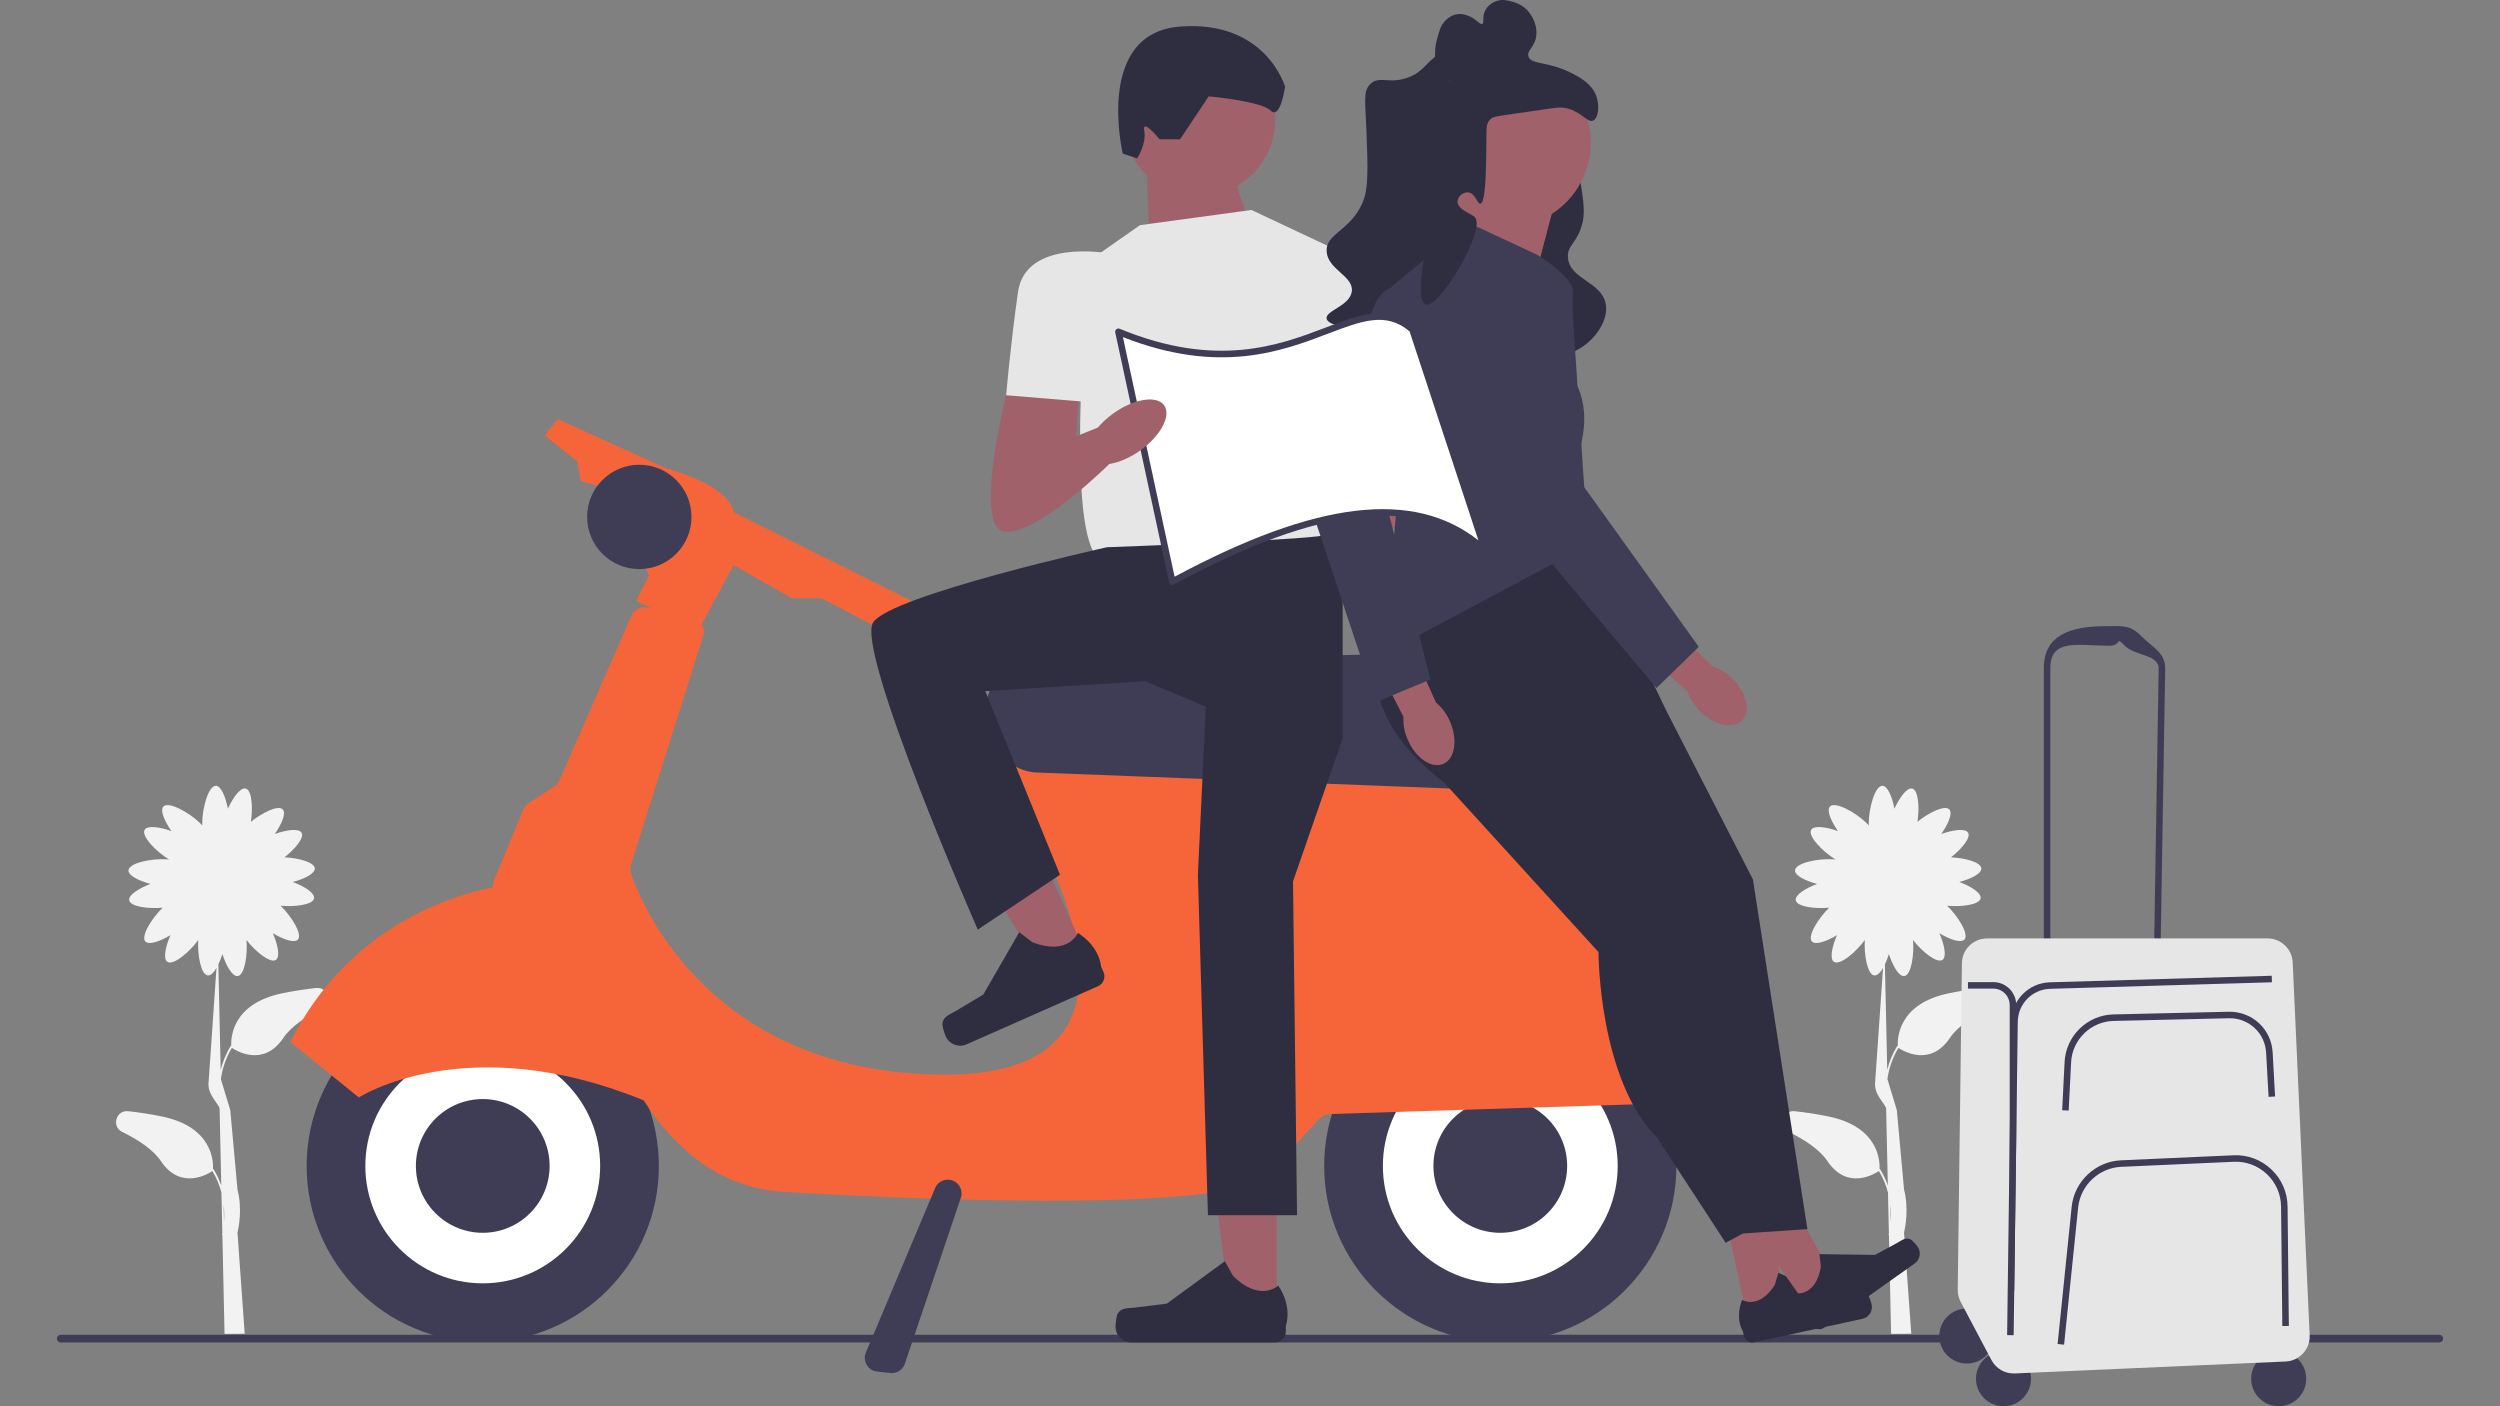<?xml version="1.0" encoding="utf-8"?>
<!-- Generator: Adobe Illustrator 26.0.1, SVG Export Plug-In . SVG Version: 6.00 Build 0)  -->
<svg version="1.1" id="Layer_1" xmlns="http://www.w3.org/2000/svg" xmlns:xlink="http://www.w3.org/1999/xlink" x="0px" y="0px"
	 viewBox="0 0 640 360" enable-background="new 0 0 640 360" xml:space="preserve">
<rect x="0" y="0" width="640" height="360" fill="#808080" stroke="none"/>
<g>
	<path fill="#F2F2F2" d="M80.922,252.931c-2.639,0.284-5.518,0.71-8.581,1.334
		c-12.985,2.644-13.254,11.461-13.14,13.482l-0.088-0.055c-1.306,2.094-2.123,4.214-2.618,6.215l-0.595-27.023
		c0.385-0.802,0.734-1.711,1.026-2.642c0.972,2.993,2.565,5.821,3.939,5.633c1.786-0.244,2.564-5.499,2.231-9.233
		c2.271,2.925,6.093,6.053,7.535,5.088c1.152-0.771,0.469-3.944-0.789-6.828c2.621,1.579,5.524,2.617,6.425,1.614
		c1.229-1.368-1.716-6.037-4.433-8.643c3.636,0.339,8.26-0.24,8.563-1.895c0.25-1.363-2.502-3.084-5.448-4.191
		c2.959-0.78,5.726-2.139,5.634-3.484c-0.109-1.597-4.217-2.668-7.761-2.831c2.673-2.091,5.129-4.982,4.378-6.289
		c-0.691-1.202-3.903-0.736-6.866,0.322c1.754-2.507,2.987-5.333,2.048-6.3
		c-1.17-1.204-5.321,0.875-8.155,3.172c0.552-3.58,0.273-8.099-1.333-8.508c-1.343-0.342-3.247,2.287-4.553,5.15
		c-0.577-3.005-1.745-5.858-3.093-5.858c-1.92,0-3.477,5.789-3.477,9.561c0,0.213,0.006,0.414,0.015,0.606
		c-0.193-0.223-0.414-0.457-0.665-0.702c-2.706-2.628-7.943-5.544-9.281-4.167
		c-0.939,0.967,0.294,3.792,2.048,6.3c-2.964-1.059-6.176-1.524-6.866-0.322
		c-0.928,1.615,3.038,5.647,6.262,7.602c-0.194-0.023-0.397-0.043-0.614-0.058
		c-3.763-0.257-9.645,0.902-9.775,2.818c-0.092,1.345,2.675,2.704,5.634,3.484
		c-2.946,1.107-5.698,2.828-5.448,4.191c0.303,1.655,4.928,2.234,8.563,1.895
		c-2.716,2.606-5.662,7.275-4.433,8.643c0.901,1.003,3.804-0.035,6.425-1.614
		c-1.258,2.885-1.941,6.058-0.789,6.828c1.523,1.019,5.699-2.526,7.9-5.577
		c-0.224,3.732,0.669,8.858,2.44,9.061c0.741,0.085,1.526-0.706,2.235-1.922l-2.007,29.046
		c-0.469,3.383,2.531,5.59,2.8,6.983l0.433,19.67c-0.488-1.401-1.147-2.835-2.033-4.257l-0.088,0.055
		c0.114-2.022-0.156-10.838-13.14-13.482c-3.062-0.624-5.941-1.05-8.581-1.334
		c-3.115-0.335-4.33,3.929-1.516,5.306c4.075,1.995,7.909,4.508,9.908,7.484
		c5.109,7.609,12.168,3.211,13.171,2.528c1.121,1.866,1.856,3.746,2.32,5.535l0.23,10.446
		c-0.056,0.247-0.095,0.385-0.098,0.396l0.108,0.032l0.556,25.28l5.16-0.041l-1.846-25.84
		c0.31-1.394,1.264-6.143,0-11.074l-1.846-20.303l0,0c-0.005-0.016,0.105,0.533,0,0l-2.408-7.978
		c0.35-2.468,1.163-5.244,2.813-7.991c1.004,0.683,8.062,5.081,13.171-2.528c1.998-2.976,5.832-5.489,9.908-7.484
		C85.252,256.86,84.037,252.596,80.922,252.931L80.922,252.931z M57.349,312.742l-0.097-4.421
		C57.448,309.993,57.438,311.502,57.349,312.742z"/>
	<path fill="#3F3D56" d="M14.563,342.682c0,0.551,0.443,0.994,0.994,0.994h608.887c0.551,0,0.994-0.443,0.994-0.994
		c0-0.551-0.443-0.994-0.994-0.994H15.556C15.005,341.688,14.563,342.131,14.563,342.682z"/>
	<g>
		<circle fill="#3F3D56" cx="384.074" cy="298.478" r="45.085"/>
		<circle fill="#FFFFFF" cx="384.074" cy="298.478" r="30.056"/>
		<circle fill="#3F3D56" cx="384.074" cy="298.478" r="17.116"/>
		<circle fill="#3F3D56" cx="123.584" cy="298.478" r="45.085"/>
		<circle fill="#FFFFFF" cx="123.584" cy="298.478" r="30.056"/>
		<path fill="#F56539" d="M445.75,277.036c-5.873-14.8-26.395-60.027-62.94-74.995
			c-0.281-0.115-0.577-0.194-0.877-0.237l-117.225-16.791c-1.932-0.277-3.729,1.045-4.041,2.971l-2.055,12.689
			c-0.141,0.871,0.042,1.763,0.521,2.505c5.953,9.236,44.107,71.923-16.991,71.923
			c-60.139,0-77.938-43.727-80.61-51.443c-0.253-0.729-0.263-1.514-0.03-2.249l18.522-58.653
			c0.329-1.044,0.147-2.112-0.385-2.966l8.142-15.122l14.914,8.443l7.721,0.094l26.359,13.776l5.368-8.767
			l-54.361-27.115c0,0,0.093-6.282-17.44-11.291l-27.552-12.524l-3.34,4.175l8.349,6.679l0.835,5.009l5.844,1.67
			l11.689,22.542l-3.34,6.459l4.054,1.976l-1.164-0.265c-1.676-0.381-3.387,0.483-4.074,2.059l-18.421,42.214
			c-0.282,0.646-0.748,1.194-1.34,1.576l-6.562,4.233c-0.613,0.396-1.091,0.969-1.369,1.644l-7.494,18.178
			c-0.234,0.566-0.3,1.16-0.24,1.735c-9.342,1.77-36.806,9.415-51.889,39.581l17.533,14.193
			c0,0,27.483-17.782,72.905,0.735c7.895,12.288,19.412,22.486,36.041,23.447
			c43.841,2.534,116.478,5.039,124.827-4.98c6.112-7.335,10.364-11.914,12.204-13.841
			c0.648-0.679,1.533-1.072,2.471-1.102l102.233-3.265C445.02,281.86,446.665,279.344,445.75,277.036z"/>
		<circle fill="#3F3D56" cx="163.659" cy="132.332" r="13.358"/>
		<path fill="#3F3D56" d="M377.59,202.092c-0.158,0-0.317-0.003-0.477-0.009l-111.692-4.324
			c-4.943-0.192-9.176-3.338-10.784-8.016l-1.529-4.449c-1.248-3.627-0.705-7.513,1.487-10.661
			c2.192-3.148,5.649-5.003,9.483-5.092l115.398-2.653c3.574-0.082,7.013,1.448,9.346,4.202
			c2.332,2.753,3.283,6.365,2.607,9.91l-2.176,11.425C388.174,198.093,383.31,202.092,377.59,202.092z"/>
		<circle fill="#3F3D56" cx="123.584" cy="298.478" r="17.116"/>
		<path fill="#3F3D56" d="M422.462,249.75c-2.674,0-5.219-1.432-6.576-3.887l-8.462-15.312
			c-1.34-2.426-1.264-5.276,0.205-7.626c1.468-2.351,4.005-3.677,6.765-3.526l15.35,0.787
			c2.859,0.147,5.427,1.945,6.543,4.582l4.486,10.601c0.82,1.941,0.8,4.069-0.057,5.994
			c-0.858,1.924-2.427,3.362-4.419,4.05l-11.375,3.922C424.11,249.617,423.28,249.75,422.462,249.75z"/>
		<path fill="#3F3D56" d="M228.306,351.517c-0.127,0-0.255-0.007-0.384-0.021l-3.409-0.379
			c-1.114-0.124-2.078-0.749-2.645-1.716c-0.568-0.966-0.643-2.113-0.209-3.146l17.731-42.111l0.385,0.162
			l-0.385-0.162c0.487-1.156,1.562-1.971,2.806-2.126c1.211-0.154,2.391,0.322,3.162,1.266
			c0.77,0.943,0.998,2.196,0.609,3.35l-14.322,42.49C231.163,350.557,229.795,351.517,228.306,351.517z"/>
	</g>
	<path fill="#A0616A" d="M320.368,57.642c0,0-6.487-12.974-5.189-24.65l-21.59,11.191l0.832,21.244L320.368,57.642
		L320.368,57.642z"/>
	<circle fill="#A0616A" cx="306.97" cy="30.699" r="19.475"/>
	<g>
		<polygon fill="#A0616A" points="326.864,336.538 314.979,336.537 309.326,290.697 326.866,290.698 		"/>
		<path fill="#2F2E41" d="M286.147,336.268L286.147,336.268c-0.37,0.623-0.565,2.635-0.565,3.359l0,0
			c0,2.228,1.806,4.034,4.034,4.034h36.804c1.52,0,2.752-1.232,2.752-2.752v-1.532c0,0,1.821-4.605-1.928-10.281
			c0,0-4.659,4.445-11.62-2.517l-2.053-3.719l-14.86,10.868l-8.237,1.014c-1.802,0.222-3.4-0.034-4.327,1.527
			L286.147,336.268L286.147,336.268z"/>
	</g>
	<path fill="#E6E6E6" d="M291.825,57.642l28.542-3.892l22.055,10.379l1.297,80.437c0,0-54.255,6.487-62.805-1.946
		c-8.55-8.433-2.063-75.896-2.063-75.896L291.825,57.642L291.825,57.642z"/>
	<path fill="#2F2E41" d="M302.098,35.66h-5.236c0,0-4.543-5.592-3.932-2.185c0.611,3.407-1.833,7.074-1.833,7.074
		l-3.667-1.222c0,0-7.334-30.836,14.667-32.53s26.89,15.418,26.89,15.418s-1.222,8.556-3.667,6.111
		s-15.89-3.667-15.89-3.667L302.098,35.66C302.098,35.66,302.098,35.66,302.098,35.66z"/>
	<g>
		<polygon fill="#A0616A" points="278.612,245.78 267.743,250.587 244.03,210.952 260.072,203.858 		"/>
		<path fill="#2F2E41" d="M241.266,262.004L241.266,262.004c-0.086,0.72,0.549,2.638,0.842,3.301l0,0
			c0.901,2.037,3.283,2.958,5.32,2.057l33.659-14.887c1.39-0.615,2.018-2.24,1.403-3.63l-0.62-1.401
			c0,0-0.198-4.948-5.922-8.623c0,0-2.463,5.949-11.645,2.399l-3.382-2.571l-9.194,15.95l-7.123,4.259
			c-1.558,0.932-3.123,1.344-3.339,3.146L241.266,262.004L241.266,262.004z"/>
	</g>
	<path fill="#2F2E41" d="M339.828,136.781l3.892,11.768v40.453l-12.713,36.648l1.037,85.448h-22.811l-2.574-87.159
		l2.033-43.048l-15.569-6.487l-40.893,2.524l19.123,47.011l-21.044,14.036c0,0-31.474-71.728-26.765-78.677
		c4.709-6.949,59.848-19.208,59.848-19.208S339.828,138.079,339.828,136.781L339.828,136.781L339.828,136.781z"/>
	<g>
		<path fill="#A0616A" d="M351.505,90.076l6.272,10.273c0,0,8.867,34.852,0,34.993
			c-8.867,0.142-26.77-17.761-26.77-17.761l2.334-9.342l6.487,2.595l-1.297-20.758L351.505,90.076
			C351.505,90.076,351.505,90.076,351.505,90.076z"/>
		<path fill="#E6E6E6" d="M332.044,63.965c0,0,20.758-3.657,22.704,9.93s3.029,26.454,3.029,26.454l-22.489,1.863
			L332.044,63.965C332.044,63.965,332.044,63.965,332.044,63.965z"/>
		
			<ellipse transform="matrix(0.58 -0.815 0.815 0.58 47.995 312.394)" fill="#A0616A" cx="327.008" cy="109.643" rx="5.857" ry="11.714"/>
	</g>
	<path fill="#F2F2F2" d="M507.557,252.931c-2.639,0.284-5.518,0.71-8.58,1.334
		c-12.985,2.644-13.254,11.461-13.14,13.482l-0.088-0.055c-1.306,2.094-2.123,4.214-2.618,6.215l-0.595-27.023
		c0.385-0.802,0.734-1.711,1.026-2.642c0.972,2.993,2.565,5.821,3.939,5.633c1.786-0.244,2.564-5.499,2.231-9.233
		c2.271,2.925,6.093,6.053,7.535,5.088c1.152-0.771,0.469-3.944-0.789-6.828c2.621,1.579,5.524,2.617,6.425,1.614
		c1.229-1.368-1.716-6.037-4.433-8.643c3.636,0.339,8.26-0.24,8.563-1.895c0.25-1.363-2.502-3.084-5.448-4.191
		c2.959-0.78,5.726-2.139,5.634-3.484c-0.109-1.597-4.217-2.668-7.761-2.831c2.673-2.091,5.129-4.982,4.378-6.289
		c-0.691-1.202-3.903-0.736-6.866,0.322c1.754-2.507,2.987-5.333,2.048-6.3
		c-1.17-1.204-5.321,0.875-8.155,3.172c0.552-3.58,0.273-8.099-1.333-8.508c-1.343-0.342-3.247,2.287-4.553,5.15
		c-0.577-3.005-1.745-5.858-3.093-5.858c-1.92,0-3.477,5.789-3.477,9.561c0,0.213,0.006,0.414,0.015,0.606
		c-0.193-0.223-0.414-0.457-0.665-0.702c-2.706-2.628-7.943-5.544-9.281-4.167
		c-0.939,0.967,0.294,3.792,2.048,6.3c-2.964-1.059-6.176-1.524-6.866-0.322
		c-0.928,1.615,3.038,5.647,6.262,7.602c-0.194-0.023-0.397-0.043-0.614-0.058
		c-3.763-0.257-9.645,0.902-9.775,2.818c-0.092,1.345,2.675,2.704,5.634,3.484
		c-2.946,1.107-5.698,2.828-5.448,4.191c0.303,1.655,4.928,2.234,8.563,1.895
		c-2.716,2.606-5.662,7.275-4.433,8.643c0.901,1.003,3.804-0.035,6.425-1.614
		c-1.258,2.885-1.941,6.058-0.789,6.828c1.523,1.019,5.699-2.526,7.9-5.577
		c-0.224,3.732,0.669,8.858,2.44,9.061c0.741,0.085,1.526-0.706,2.235-1.922l-2.007,29.046
		c-0.469,3.383,2.531,5.59,2.8,6.983l0.433,19.67c-0.488-1.401-1.147-2.835-2.033-4.257l-0.088,0.055
		c0.114-2.022-0.156-10.838-13.14-13.482c-3.062-0.624-5.941-1.05-8.58-1.334
		c-3.115-0.335-4.33,3.929-1.516,5.306c4.076,1.995,7.909,4.508,9.908,7.484
		c5.109,7.609,12.168,3.211,13.171,2.528c1.121,1.866,1.856,3.746,2.32,5.535l0.23,10.446
		c-0.056,0.247-0.095,0.385-0.098,0.396l0.108,0.032l0.556,25.28l5.16-0.041l-1.846-25.84
		c0.31-1.394,1.264-6.143,0-11.074l-1.846-20.303l0,0c-0.005-0.016,0.105,0.533,0,0l-2.408-7.978
		c0.35-2.468,1.163-5.244,2.813-7.991c1.004,0.683,8.062,5.081,13.171-2.528c1.998-2.976,5.832-5.489,9.908-7.484
		c2.814-1.377,1.599-5.642-1.516-5.306L507.557,252.931z M483.985,312.742l-0.097-4.421
		C484.084,309.993,484.074,311.502,483.985,312.742z"/>
	<g>
		<path fill="#2F2E41" d="M360.569,19.801c4.457-1.686,4.19-4.239,10.207-7.521c2.58-1.407,4.639-2.53,7.521-2.686
			c5.084-0.275,8.959,2.665,11.818,4.835c4.163,3.159,6.368,6.703,7.521,8.595c1.934,3.174,2.826,5.822,3.76,8.595
			c1.374,4.078,1.9,7.131,2.686,11.818c1.173,6.995,1.759,10.492,1.074,13.43
			c-1.27,5.447-4.063,5.825-3.76,9.132c0.512,5.587,8.63,6.105,9.669,11.818
			c0.862,4.738-3.621,10.442-8.595,12.355c-3.019,1.161-5.798,0.765-13.43-1.611
			c-20.244-6.304-23.492-10.617-30.082-8.595c-3.748,1.15-5.798,3.497-11.281,3.76
			c-3.506,0.169-7.737-0.547-8.058-2.149c-0.408-2.037,5.965-3.232,6.446-6.983
			c0.505-3.937-6.14-5.531-6.446-10.207c-0.3-4.58,5.936-5.214,9.132-12.355c1.608-3.592,1.43-8.482,1.074-18.264
			c-0.274-7.548-1.006-10.469,1.074-12.355C353.24,19.29,355.612,21.676,360.569,19.801
			C360.569,19.801,360.569,19.801,360.569,19.801z"/>
		<g>
			<polygon fill="#A0616A" points="447.471,338.329 456.441,336.39 453.233,300.869 439.994,303.731 			"/>
			<path fill="#2F2E41" d="M478.16,331.486L478.16,331.486c0.381,0.41,0.856,1.896,0.975,2.443l0,0
				c0.363,1.681-0.705,3.339-2.387,3.702l-27.779,6.002c-1.147,0.248-2.278-0.481-2.526-1.628l-0.25-1.157
				c0,0-2.125-3.179-0.222-8.075c0,0,4.241,2.595,8.36-3.795l0.943-3.142l12.988,5.779l6.382-0.578
				c1.396-0.127,2.56-0.58,3.515,0.447l0,0H478.16z"/>
		</g>
		<g>
			<polygon fill="#A0616A" points="463.515,335.612 470.999,330.3 454.073,298.907 443.028,306.746 			"/>
			<path fill="#2F2E41" d="M489.036,317.245L489.036,317.245c0.511,0.227,1.533,1.407,1.857,1.863l0,0
				c0.996,1.403,0.665,3.347-0.737,4.343l-23.177,16.448c-0.957,0.679-2.283,0.454-2.963-0.503l-0.685-0.965
				c0,0-3.205-2.086-3.381-7.336c0,0,4.92,0.717,6.193-6.778l-0.369-3.259l14.215,0.203l5.64-3.043
				C486.863,317.552,487.754,316.676,489.036,317.245L489.036,317.245L489.036,317.245z"/>
		</g>
		<path fill="#2F2E41" d="M355.709,159.994c0,0-13.955,18.973,13.955,40.304l56.983-18.208l-20.351-42.446l-18.025-9.885
			L355.709,159.994L355.709,159.994z"/>
		<polyline fill="#2F2E41" points="426.647,182.089 448.742,225.117 462.697,314.661 445.253,315.824 427.809,230.932 
			396.992,184.997 418.506,175.112 		"/>
		<path fill="#2F2E41" d="M369.664,186.782v13.515l39.539,43.426c0,0,0,32.562,15.118,47.679l17.444,26.747l15.118-8.14
			l-22.095-77.915l-39.539-51.168L369.664,186.782L369.664,186.782z"/>
		<path fill="#A0616A" d="M397.761,52.79l-7.448,28.397l-28.397-5.586c0,0,11.173-20.483,8.38-29.794L397.761,52.79
			L397.761,52.79L397.761,52.79z"/>
		<circle fill="#A0616A" cx="385.611" cy="36.514" r="21.639"/>
		<path fill="#3F3D56" d="M376.06,57.076l17.444,8.14c0,0,8.974,5.485,9.139,9.139
			c0.165,3.654-0.998,21.097-0.998,21.097s6.977,6.978,2.326,20.932l2.326,23.258l-52.331,27.91l4.652-48.842
			l-2.326-45.354L376.06,57.076L376.06,57.076z"/>
		<g>
			<path id="uuid-7b14ab42-c1a1-40ac-9892-55f573797ae2-303" fill="#A0616A" d="M360.402,189.418
				c2.042,4.686,6.116,7.431,9.098,6.13c2.982-1.3,3.743-6.152,1.699-10.84c-0.791-1.884-2.021-3.55-3.588-4.861
				l-8.904-19.746l-9.177,4.376l9.752,19.001C359.176,185.519,359.56,187.556,360.402,189.418L360.402,189.418z"/>
			<path fill="#3F3D56" d="M369.664,76.264c0,0-12.792-8.14-17.444,1.163s-15.118,56.983-15.118,56.983l15.118,45.354
				l13.955-5.815l-12.211-48.81L369.664,76.264L369.664,76.264z"/>
		</g>
		<g>
			<path id="uuid-79383bd8-827d-46c7-ab74-7e3a51a2154c-304" fill="#A0616A" d="M435.226,182.097
				c3.625,3.604,8.423,4.655,10.716,2.348c2.293-2.307,1.213-7.099-2.414-10.704
				c-1.429-1.46-3.187-2.556-5.127-3.197l-15.553-15.076l-6.919,7.449l16.067,14.072
				C432.649,178.924,433.757,180.676,435.226,182.097L435.226,182.097z"/>
			<path fill="#3F3D56" d="M402.15,73.49c0,0-22.302-0.912-23.199,9.451c-0.897,10.363,14.349,56.601,14.349,56.601
				l30.763,36.594l10.831-10.547l-29.334-40.879L402.15,73.49z"/>
		</g>
		<path fill="#2F2E41" d="M377.556,55.604c-1.045-1.08-5.527-2.242-4.166-4.958c0.447-0.892,1.601-1.501,2.541-1.383
			c1.782,0.223,2.257,2.99,3.047,2.885c1.043-0.139,1.339-5.11,1.466-10.452
			c0.206-8.681-0.243-9.589,0.869-10.922c1.023-1.226,1.766-0.891,13.21-2.648c3.864-0.593,5.123-0.838,6.998-0.289
			c3.566,1.043,4.904,3.65,6.311,3.038c1.355-0.589,1.68-3.687,0.905-6.058c-1.107-3.386-4.395-5.09-6.69-6.239
			c-5.859-2.934-10.106-1.98-10.768-4.133c-0.496-1.613,1.819-2.375,2.035-5.651
			c0.232-3.512-2.204-6.055-2.359-6.212c-1.531-1.55-3.287-2.027-4.05-2.224
			c-1.069-0.277-2.324-0.601-3.797-0.091c-0.295,0.102-2.112,0.761-2.948,2.513
			c-0.797,1.672-0.08,3.041-0.687,3.327c-0.689,0.325-1.57-1.458-4.05-2.224c-0.523-0.162-1.258-0.381-2.197-0.281
			c-1.97,0.211-3.211,1.655-3.544,2.043c-0.866,1.008-1.141,2.001-1.691,3.987
			c-0.283,1.022-0.609,2.232-0.624,3.861c-0.01,1.093-0.019,2.088,0.38,3.201c0,0,0.649,1.809,4.367,4.892l0,0
			c-0-0-1.557-1.545-2.324-1.347c-1.312,0.338-6.405,2.056-8.906,7.006
			c-1.131,2.239-1.868,1.893-2.758,4.114c-0.209,0.523-1.744,4.521-0.055,8.662
			c1.292,3.167,2.994,2.8,3.96,6.022c0.462,1.54,0.069,1.61,0.696,5.868c0.36,2.448,3.541,0.5,4.092,1.545
			c0.372,0.706-5.223,21.447-2.184,24.319C367.606,80.589,380.644,58.796,377.556,55.604L377.556,55.604z"/>
	</g>
	<g>
		<path fill="#FFFFFF" d="M380.203,140.912l-18.629-56.547c-15.06-13.271-31.397,18.681-75.255,0.569l13.795,63.963
			C333.274,130.972,361.816,123.951,380.203,140.912z"/>
		<path fill="#3F3D56" d="M300.114,149.733c-0.119,0-0.238-0.025-0.349-0.077c-0.239-0.11-0.412-0.325-0.467-0.582
			l-13.795-63.963c-0.065-0.303,0.042-0.618,0.281-0.817c0.238-0.199,0.567-0.249,0.854-0.131
			c24.915,10.29,40.997,4.163,52.737-0.31c8.926-3.401,15.975-6.085,22.752-0.114
			c0.112,0.098,0.195,0.224,0.241,0.365l18.629,56.547c0.119,0.361-0.021,0.757-0.342,0.963
			c-0.32,0.205-0.74,0.169-1.018-0.088c-16.166-14.912-41.31-12.338-79.127,8.107
			C300.387,149.699,300.251,149.733,300.114,149.733z M287.467,86.298l13.229,61.339
			c36.286-19.432,61.138-22.427,77.781-9.296L360.854,84.845c-5.971-5.113-12.238-2.725-20.884,0.569
			C328.197,89.898,312.161,96.009,287.467,86.298C287.467,86.298,287.467,86.298,287.467,86.298z"/>
	</g>
	<g>
		<path fill="#A0616A" d="M263.856,90.911l-6.272,10.273c0,0-8.867,34.852,0,34.993
			c8.867,0.142,26.77-17.761,26.77-17.761l-2.334-9.342l-6.487,2.595l1.297-20.758L263.856,90.911
			C263.856,90.911,263.856,90.911,263.856,90.911z"/>
		<path fill="#E6E6E6" d="M283.316,64.8c0,0-20.758-3.657-22.704,9.93s-3.029,26.454-3.029,26.454l22.489,1.863
			L283.316,64.8C283.316,64.8,283.316,64.8,283.316,64.8z"/>
		
			<ellipse transform="matrix(0.815 -0.58 0.58 0.815 -10.61 187.77)" fill="#A0616A" cx="288.352" cy="110.478" rx="11.714" ry="5.857"/>
	</g>
	<circle fill="#3F3D56" cx="503.505" cy="342.022" r="7.045"/>
	<circle fill="#3F3D56" cx="512.899" cy="352.955" r="7.045"/>
	<circle fill="#3F3D56" cx="583.348" cy="352.955" r="7.045"/>
	<path fill="#3F3D56" d="M523.218,247.502v-76.517c0-8.566,7.164-10.683,15.73-10.683c4.198,0,6.24-0.488,9.184,2.505
		c2.944,2.993,6.224,4.236,6.155,8.433l-1.233,75.083L523.218,247.502z M539.784,165.311
		c-7.646,0-14.896-1.972-14.896,5.673v74.781l26.523-1.048l1.207-73.505c0.062-3.746-6.032-3.23-8.66-5.901
		C541.33,162.64,543.53,165.311,539.784,165.311L539.784,165.311z"/>
	<path fill="#E6E6E6" d="M502.25,246.581l-1.072,83.599c-0.014,1.076,0.243,2.139,0.746,3.09l7.898,14.918
		c1.162,2.194,3.483,3.523,5.964,3.414l69.351-3.06c3.55-0.157,6.299-3.164,6.138-6.713l-4.346-95.458
		c-0.156-3.433-2.985-6.135-6.421-6.135h-71.831C505.159,240.236,502.295,243.064,502.25,246.581L502.25,246.581z"/>
	<path fill="#3F3D56" d="M529.584,284.308l-1.667-0.083l0.619-12.373c0.333-6.665,5.819-12.006,12.491-12.162
		l29.534-0.686c5.965-0.104,10.902,4.421,11.233,10.381l0.628,11.314l-1.667,0.093l-0.628-11.314
		c-0.281-5.055-4.497-8.926-9.526-8.804l-29.534,0.686c-5.801,0.135-10.572,4.78-10.862,10.575L529.584,284.308z"/>
	<path fill="#3F3D56" d="M528.406,344.234l-1.661-0.17l3.602-35.119c0.666-6.494,6.086-11.611,12.606-11.903
		l28.805-1.292c3.629-0.164,7.077,1.121,9.714,3.617c2.638,2.496,4.111,5.869,4.15,9.499l0.322,30.576
		l-1.67,0.018l-0.322-30.576c-0.033-3.174-1.322-6.123-3.627-8.304s-5.332-3.306-8.492-3.162l-28.805,1.292
		c-5.7,0.255-10.438,4.728-11.021,10.405L528.406,344.234z"/>
	<path fill="#3F3D56" d="M515.495,341.812l-1.67-0.021l1.056-80.251c0.072-5.488,4.426-9.913,9.911-10.074
		l56.77-1.672l0.049,1.67l-56.77,1.672c-4.588,0.135-8.23,3.836-8.29,8.426L515.495,341.812z"/>
	<path fill="#3F3D56" d="M515.644,330.375h-1.161V257.288c0-2.313-1.879-4.2-4.2-4.2h-6.487v-1.67h6.487
		c3.064,0,5.585,2.363,5.844,5.352c0.017,0.167,0.025,0.342,0.025,0.518v34.607L515.644,330.375z"/>
</g>
</svg>
